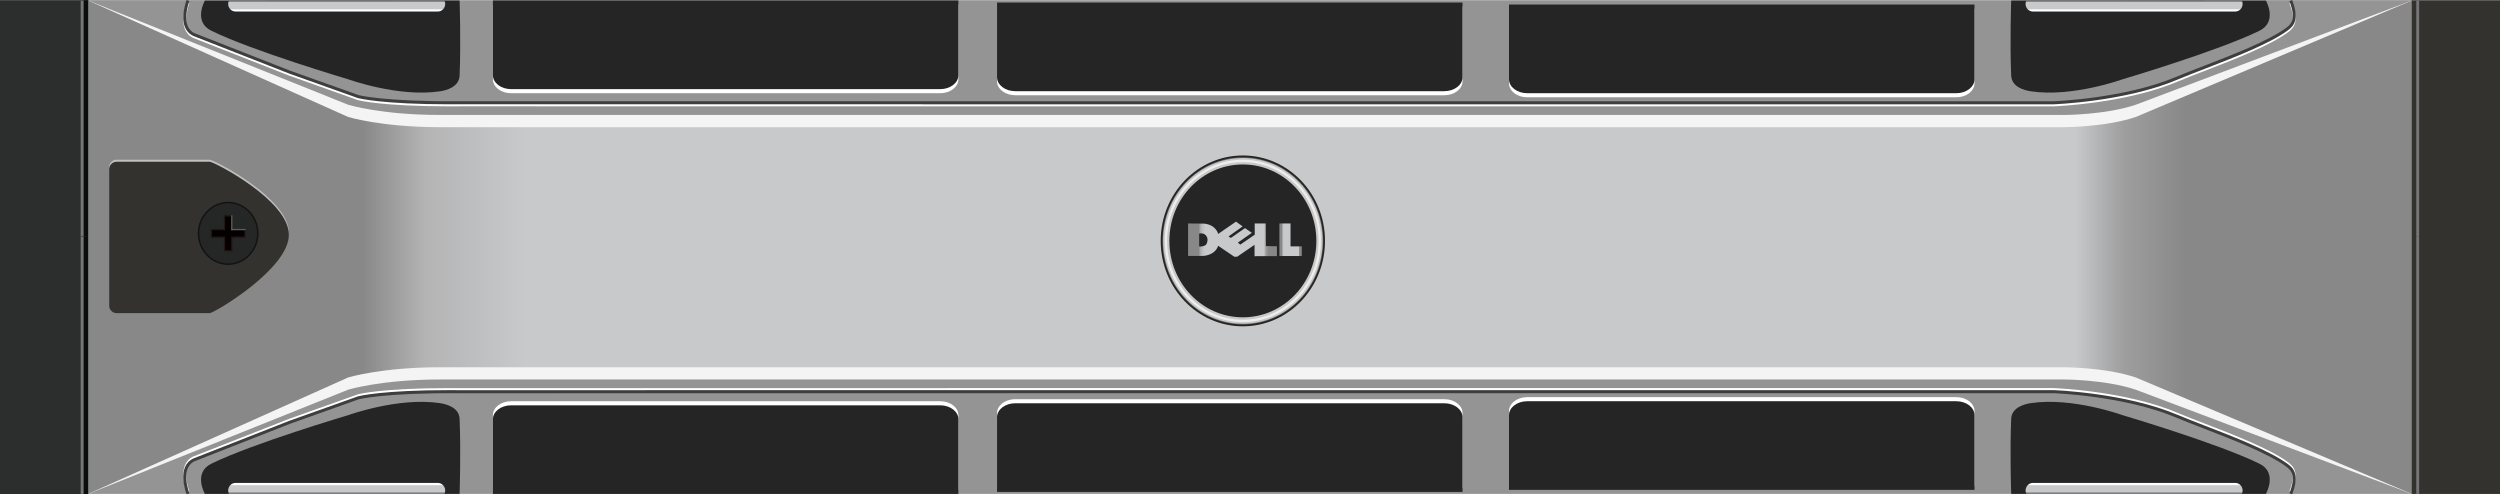<?xml version="1.0" encoding="utf-8"?>
<!-- Generator: Adobe Illustrator 16.0.0, SVG Export Plug-In . SVG Version: 6.00 Build 0)  -->
<!DOCTYPE svg PUBLIC "-//W3C//DTD SVG 1.1//EN" "http://www.w3.org/Graphics/SVG/1.1/DTD/svg11.dtd">
<svg version="1.1" id="图层_1" xmlns="http://www.w3.org/2000/svg" xmlns:xlink="http://www.w3.org/1999/xlink" x="0px" y="0px"
	 width="1275.59px" height="252.28px" viewBox="0 0 1275.59 252.28" enable-background="new 0 0 1275.59 252.28"
	 xml:space="preserve">
<rect x="0" y="0" width="1275.59" height="252.28" fill="#808080" stroke="none"/>
<g>
	<rect x="0.001" y="0.278" fill="#34322F" width="1275.588" height="131.168"/>
	<rect x="0.001" y="0.278" fill="#2C2D2D" width="45.021" height="131.168"/>
	<rect x="41.27" y="0.278" fill="#0B0C0C" width="3.752" height="131.168"/>
	<rect x="41.212" y="0.278" fill="#767676" width="1.453" height="131.168"/>
	<rect x="1232.866" y="0.278" fill="#767676" width="1.455" height="131.168"/>
	<rect x="41.27" y="0.278" fill="#0B0C0C" width="3.752" height="131.168"/>
	<rect x="41.212" y="0.278" fill="#767676" width="1.453" height="131.168"/>
	<rect x="0.001" y="120.834" fill="#34322F" width="1275.588" height="131.168"/>
	<rect x="0.001" y="120.834" fill="#2C2D2D" width="45.021" height="131.168"/>
	<rect x="41.27" y="120.834" fill="#0B0C0C" width="3.752" height="131.168"/>
	<rect x="41.212" y="120.834" fill="#767676" width="1.453" height="131.168"/>
	<rect x="1232.866" y="120.834" fill="#767676" width="1.455" height="131.168"/>
	<rect x="41.27" y="120.834" fill="#0B0C0C" width="3.752" height="131.168"/>
	<rect x="41.212" y="120.834" fill="#767676" width="1.453" height="131.168"/>
	<linearGradient id="SVGID_1_" gradientUnits="userSpaceOnUse" x1="45.022" y1="126.14" x2="1230.569" y2="126.14">
		<stop  offset="0.118" style="stop-color:#888888"/>
		<stop  offset="0.145" style="stop-color:#B4B4B5"/>
		<stop  offset="0.188" style="stop-color:#C8C9CA"/>
		<stop  offset="0.855" style="stop-color:#C8C9CA"/>
		<stop  offset="0.876" style="stop-color:#9E9E9F"/>
		<stop  offset="0.903" style="stop-color:#888888"/>
	</linearGradient>
	<polygon fill="url(#SVGID_1_)" points="45.021,0.278 45.021,120.834 45.021,131.446 45.021,252.002 1230.569,252.002 
		1230.569,131.446 1230.569,120.834 1230.569,0.278 	"/>
	<path fill="#F4F4F4" d="M45.021,252.002l132.633-59.413c0,0,16.99-5.199,46.75-5.199h828.761c0,0,21.131,0,36.564,5.199
		l140.84,59.413"/>
	<path fill="#959494" d="M45.021,252.002l132.633-53.174c0,0,16.99-5.199,46.75-5.199h828.761c0,0,21.131,0,36.564,5.199
		l140.84,53.174"/>
	<g>
		<path fill="#252526" d="M104.541,251.988c0,0-6.145-10.763,3.294-15.392c21.151-10.371,69.819-24.759,69.819-24.759
			s25.594-9.295,46.75-6.159c3.284,0.486,9.839,2.168,10.095,8.007c0.726,16.642,0,38.32,0,38.32L104.541,251.988z"/>
		
			<linearGradient id="SVGID_2_" gradientUnits="userSpaceOnUse" x1="171.79" y1="-10522.323" x2="171.79" y2="-10527.911" gradientTransform="matrix(1 0 0 -1 0 -10275.922)">
			<stop  offset="0.145" style="stop-color:#FFFFFF"/>
			<stop  offset="0.258" style="stop-color:#C8C9CA"/>
			<stop  offset="0.855" style="stop-color:#C8C9CA"/>
			<stop  offset="0.876" style="stop-color:#9E9E9F"/>
			<stop  offset="0.903" style="stop-color:#888888"/>
		</linearGradient>
		<path fill="url(#SVGID_2_)" d="M116.799,251.988c-0.238-0.513-0.384-1.08-0.384-1.688c0-2.154,1.68-3.899,3.75-3.899h103.25
			c2.071,0,3.75,1.745,3.75,3.899c0,0.608-0.146,1.176-0.384,1.688H116.799z"/>
	</g>
	<g>
		<path fill="#252526" d="M1156.142,251.988c0,0,6.145-10.763-3.295-15.392c-21.152-10.371-69.82-24.759-69.82-24.759
			s-25.594-9.295-46.75-6.159c-3.283,0.486-9.84,2.168-10.094,8.007c-0.727,16.642,0,38.32,0,38.32L1156.142,251.988z"/>
		
			<linearGradient id="SVGID_3_" gradientUnits="userSpaceOnUse" x1="-8939.45" y1="-10522.322" x2="-8939.45" y2="-10527.91" gradientTransform="matrix(-1 0 0 -1 -7850.558 -10275.922)">
			<stop  offset="0.145" style="stop-color:#FFFFFF"/>
			<stop  offset="0.258" style="stop-color:#C8C9CA"/>
			<stop  offset="0.855" style="stop-color:#C8C9CA"/>
			<stop  offset="0.876" style="stop-color:#9E9E9F"/>
			<stop  offset="0.903" style="stop-color:#888888"/>
		</linearGradient>
		<path fill="url(#SVGID_3_)" d="M1143.882,251.988c0.238-0.513,0.385-1.08,0.385-1.688c0-2.154-1.68-3.899-3.75-3.899h-103.25
			c-2.072,0-3.75,1.745-3.75,3.899c0,0.608,0.145,1.176,0.383,1.688H1143.882z"/>
	</g>
	<g>
		<path fill="#FFFFFF" d="M251.498,249.952v-38.118c0-3.929,4.152-7.114,9.276-7.114h218.959c5.125,0,9.277,3.186,9.277,7.114
			v38.118H251.498z"/>
		<path fill="#252526" d="M251.498,252.032v-38.119c0-3.929,4.152-7.114,9.276-7.114h218.959c5.125,0,9.277,3.186,9.277,7.114
			v38.119H251.498z"/>
	</g>
	<g>
		<path fill="#FFFFFF" d="M508.722,248.912v-38.118c0-3.929,4.152-7.114,9.275-7.114h218.961c5.123,0,9.275,3.186,9.275,7.114
			v38.118H508.722z"/>
		<path fill="#252526" d="M508.722,250.992v-38.118c0-3.93,4.152-7.114,9.275-7.114h218.961c5.123,0,9.275,3.185,9.275,7.114v38.118
			H508.722z"/>
	</g>
	<g>
		<path fill="#FFFFFF" d="M769.944,247.873v-38.119c0-3.929,4.152-7.114,9.275-7.114h218.961c5.123,0,9.277,3.186,9.277,7.114
			v38.119H769.944z"/>
		<path fill="#252526" d="M769.944,249.952v-38.118c0-3.929,4.152-7.114,9.275-7.114h218.961c5.123,0,9.277,3.186,9.277,7.114
			v38.118H769.944z"/>
	</g>
	<g>
		<path fill="#FFFFFF" d="M229.335,198.022c-34.415-0.001-46.182,3.033-46.689,3.168l-35.057,12.497L98.65,232.894
			c-8.85,4.138-3.656,17.77-3.431,18.349l1.391-0.586c-0.05-0.128-4.881-12.816,2.611-16.322l48.875-19.181l34.979-12.469
			c0.073-0.018,13.336-3.412,51.74-3.078l262.35-0.024h550.666c0.336,0.012,36.176,1.305,62.551,12.445
			c4.014,1.696,8.979,3.614,14.236,5.646c14.533,5.615,32.619,12.603,41.783,19.291c2.887,2.107,5.193,4.741,1.734,13.693
			l1.391,0.581c3.867-10.003,0.857-13.272-2.264-15.552c-9.32-6.803-27.508-13.83-42.121-19.476
			c-5.248-2.027-10.205-3.942-14.195-5.628c-26.627-11.248-62.73-12.55-63.092-12.562H497.165l-262.344,0.024
			C232.934,198.029,231.102,198.022,229.335,198.022z"/>
	</g>
	<g>
		<path fill="#3E3E3F" d="M229.335,199.063c-34.415-0.001-46.182,3.033-46.689,3.168l-35.057,12.496L98.65,233.934
			c-8.85,4.138-3.656,17.77-3.431,18.349l1.391-0.586c-0.05-0.128-4.881-12.816,2.611-16.323l48.875-19.18l34.979-12.469
			c0.073-0.018,13.336-3.412,51.74-3.078l262.35-0.024h550.666c0.336,0.011,36.176,1.305,62.551,12.445
			c4.014,1.696,8.979,3.614,14.236,5.646c14.533,5.615,32.619,12.603,41.783,19.291c2.887,2.107,5.193,4.741,1.734,13.693
			l1.391,0.581c3.867-10.003,0.857-13.272-2.264-15.553c-9.32-6.802-27.508-13.829-42.121-19.476
			c-5.248-2.026-10.205-3.941-14.195-5.627c-26.627-11.249-62.73-12.55-63.092-12.562H497.165l-262.344,0.024
			C232.934,199.069,231.102,199.063,229.335,199.063z"/>
	</g>
	<g>
		<ellipse fill="#252526" cx="634.148" cy="122.913" rx="41.917" ry="43.587"/>
		<ellipse fill="#726F6B" cx="634.147" cy="122.913" rx="41.002" ry="42.636"/>
		<ellipse fill="#C8C8C8" cx="634.148" cy="122.913" rx="40.671" ry="42.29"/>
		<ellipse fill="#EDEDEC" cx="634.148" cy="122.913" rx="39.837" ry="41.425"/>
		<ellipse fill="#C8C8C8" cx="634.148" cy="122.913" rx="38.671" ry="40.211"/>
		<ellipse fill="#252526" cx="634.149" cy="122.913" rx="37.504" ry="38.997"/>
		<g>
			<g>
				<linearGradient id="SVGID_4_" gradientUnits="userSpaceOnUse" x1="606.21" y1="122.029" x2="651.526" y2="122.029">
					<stop  offset="0.118" style="stop-color:#888888"/>
					<stop  offset="0.145" style="stop-color:#B4B4B5"/>
					<stop  offset="0.188" style="stop-color:#C8C9CA"/>
					<stop  offset="0.855" style="stop-color:#C8C9CA"/>
					<stop  offset="0.876" style="stop-color:#9E9E9F"/>
					<stop  offset="0.903" style="stop-color:#888888"/>
				</linearGradient>
				<path fill="url(#SVGID_4_)" d="M606.21,114.019v16.58h7.318c0,0,6.311,0,8.021-5.201l8.225,5.586h1.477l8.863-6.075v5.796
					l11.412-0.035v-5.026l-5.639-0.071l-0.035-11.553h-5.672l0.033,5.725l-7.385,5.061l-1.242-1.012l7.15-4.991l-3.49-2.409
					l-7.252,5.025l-1.141-0.802l7.184-5.096l-3.391-2.444l-9.098,6.284c0,0-0.973-4.678-7.25-5.271L606.21,114.019z"/>
				<path fill="#252526" d="M611.849,119.15v6.667c0,0,3.291,0.104,3.861-1.537c0,0,1.477-3.176-1.141-4.746
					C614.569,119.534,613.661,118.836,611.849,119.15z"/>
			</g>
			<linearGradient id="SVGID_5_" gradientUnits="userSpaceOnUse" x1="652.802" y1="122.326" x2="664.214" y2="122.326">
				<stop  offset="0.118" style="stop-color:#888888"/>
				<stop  offset="0.145" style="stop-color:#B4B4B5"/>
				<stop  offset="0.188" style="stop-color:#C8C9CA"/>
				<stop  offset="0.855" style="stop-color:#C8C9CA"/>
				<stop  offset="0.876" style="stop-color:#9E9E9F"/>
				<stop  offset="0.903" style="stop-color:#888888"/>
			</linearGradient>
			<polygon fill="url(#SVGID_5_)" points="652.802,114.019 658.476,114.019 658.476,125.712 664.214,125.712 664.214,130.633 
				652.802,130.633 			"/>
		</g>
	</g>
	<g>
		<path fill="#F4F4F4" d="M45.021,0.278l132.633,59.413c0,0,16.99,5.199,46.75,5.199h828.761c0,0,21.131,0,36.564-5.199
			l140.84-59.413"/>
		<path fill="#959494" d="M45.021,0.278l132.633,53.174c0,0,16.99,5.199,46.75,5.199h828.761c0,0,21.131,0,36.564-5.199
			l140.84-53.174"/>
		<g>
			<path fill="#252526" d="M104.541,0.292c0,0-6.145,10.763,3.294,15.391c21.151,10.371,69.819,24.76,69.819,24.76
				s25.594,9.294,46.75,6.158c3.284-0.486,9.839-2.168,10.095-8.007c0.726-16.642,0-38.319,0-38.319L104.541,0.292z"/>
			<linearGradient id="SVGID_6_" gradientUnits="userSpaceOnUse" x1="171.79" y1="5.88" x2="171.79" y2="0.292">
				<stop  offset="0.145" style="stop-color:#FFFFFF"/>
				<stop  offset="0.258" style="stop-color:#C8C9CA"/>
				<stop  offset="0.855" style="stop-color:#C8C9CA"/>
				<stop  offset="0.876" style="stop-color:#9E9E9F"/>
				<stop  offset="0.903" style="stop-color:#888888"/>
			</linearGradient>
			<path fill="url(#SVGID_6_)" d="M116.799,0.292c-0.238,0.513-0.384,1.08-0.384,1.688c0,2.153,1.68,3.899,3.75,3.899h103.25
				c2.071,0,3.75-1.746,3.75-3.899c0-0.608-0.146-1.176-0.384-1.688H116.799z"/>
		</g>
		<g>
			<path fill="#252526" d="M1156.142,0.292c0,0,6.145,10.763-3.295,15.391c-21.152,10.371-69.82,24.76-69.82,24.76
				s-25.594,9.294-46.75,6.158c-3.283-0.486-9.84-2.168-10.094-8.007c-0.727-16.642,0-38.319,0-38.319L1156.142,0.292z"/>
			
				<linearGradient id="SVGID_7_" gradientUnits="userSpaceOnUse" x1="-8939.449" y1="5.88" x2="-8939.449" y2="0.292" gradientTransform="matrix(-1 0 0 1 -7850.558 0)">
				<stop  offset="0.145" style="stop-color:#FFFFFF"/>
				<stop  offset="0.258" style="stop-color:#C8C9CA"/>
				<stop  offset="0.855" style="stop-color:#C8C9CA"/>
				<stop  offset="0.876" style="stop-color:#9E9E9F"/>
				<stop  offset="0.903" style="stop-color:#888888"/>
			</linearGradient>
			<path fill="url(#SVGID_7_)" d="M1143.882,0.292c0.238,0.513,0.385,1.08,0.385,1.688c0,2.153-1.68,3.899-3.75,3.899h-103.25
				c-2.072,0-3.75-1.746-3.75-3.899c0-0.608,0.145-1.176,0.383-1.688H1143.882z"/>
		</g>
		<g>
			<path fill="#FFFFFF" d="M251.498,2.328v38.118c0,3.929,4.152,7.114,9.276,7.114h218.959c5.125,0,9.277-3.186,9.277-7.114V2.328
				H251.498z"/>
			<path fill="#252526" d="M251.498,0.248v38.118c0,3.929,4.152,7.114,9.276,7.114h218.959c5.125,0,9.277-3.186,9.277-7.114V0.248
				H251.498z"/>
		</g>
		<g>
			<path fill="#FFFFFF" d="M508.722,3.367v38.119c0,3.929,4.152,7.114,9.275,7.114h218.961c5.123,0,9.275-3.186,9.275-7.114V3.367
				H508.722z"/>
			<path fill="#252526" d="M508.722,1.288v38.118c0,3.929,4.152,7.114,9.275,7.114h218.961c5.123,0,9.275-3.186,9.275-7.114V1.288
				H508.722z"/>
		</g>
		<g>
			<path fill="#FFFFFF" d="M769.944,4.407v38.119c0,3.929,4.152,7.114,9.275,7.114h218.961c5.123,0,9.277-3.186,9.277-7.114V4.407
				H769.944z"/>
			<path fill="#252526" d="M769.944,2.328v38.118c0,3.929,4.152,7.114,9.275,7.114h218.961c5.123,0,9.277-3.186,9.277-7.114V2.328
				H769.944z"/>
		</g>
		<g>
			<path fill="#FFFFFF" d="M229.335,54.258c-34.415,0.001-46.182-3.033-46.689-3.169l-35.057-12.496L98.65,19.387
				c-8.85-4.139-3.656-17.77-3.431-18.349l1.391,0.586c-0.05,0.128-4.881,12.816,2.611,16.322l48.875,19.181l34.979,12.469
				c0.073,0.018,13.336,3.412,51.74,3.078l262.35,0.024h550.666c0.336-0.012,36.176-1.306,62.551-12.446
				c4.014-1.695,8.979-3.613,14.236-5.646c14.533-5.615,32.619-12.604,41.783-19.291c2.887-2.108,5.193-4.741,1.734-13.693
				l1.391-0.581c3.867,10.002,0.857,13.272-2.264,15.552c-9.32,6.803-27.508,13.83-42.121,19.476
				c-5.248,2.027-10.205,3.942-14.195,5.628c-26.627,11.248-62.73,12.549-63.092,12.562H497.165l-262.344-0.024
				C232.934,54.25,231.102,54.258,229.335,54.258z"/>
		</g>
		<g>
			<path fill="#3E3E3F" d="M229.335,53.218c-34.415,0.001-46.182-3.033-46.689-3.168l-35.057-12.497L98.65,18.347
				c-8.85-4.138-3.656-17.77-3.431-18.349l1.391,0.586c-0.05,0.128-4.881,12.816,2.611,16.322l48.875,19.181l34.979,12.469
				c0.073,0.018,13.336,3.412,51.74,3.078l262.35,0.024h550.666c0.336-0.012,36.176-1.305,62.551-12.445
				c4.014-1.696,8.979-3.614,14.236-5.646c14.533-5.615,32.619-12.603,41.783-19.291c2.887-2.107,5.193-4.741,1.734-13.693
				l1.391-0.581c3.867,10.003,0.857,13.272-2.264,15.552c-9.32,6.803-27.508,13.83-42.121,19.476
				c-5.248,2.027-10.205,3.942-14.195,5.628c-26.627,11.248-62.73,12.549-63.092,12.562H497.165l-262.344-0.024
				C232.934,53.211,231.102,53.218,229.335,53.218z"/>
		</g>
	</g>
	<path fill="#C1C0C0" d="M107.048,158.724c-11.902,0-47.609,0-47.609,0c-2.073,0-3.754-1.747-3.754-3.903V85.396
		c0-2.154,1.681-3.903,3.754-3.903h47.609c2.073,0,40.354,19.643,40.354,37.221C147.401,136.294,109.121,158.724,107.048,158.724z"
		/>
	<path fill="#34322F" d="M107.048,159.764c-11.902,0-47.609,0-47.609,0c-2.073,0-3.754-1.747-3.754-3.903V86.437
		c0-2.154,1.681-3.903,3.754-3.903h47.609c2.073,0,40.354,19.643,40.354,37.221C147.401,137.334,109.121,159.764,107.048,159.764z"
		/>
	<g>
		<g>
			<path fill="#252626" d="M101.283,119.069c0,8.688,6.775,15.73,15.132,15.73c8.357,0,15.132-7.043,15.132-15.73
				c0-8.687-6.774-15.731-15.132-15.731C108.059,103.338,101.283,110.383,101.283,119.069"/>
			
				<ellipse fill="none" stroke="#121212" stroke-width="0.75" stroke-miterlimit="10" cx="116.415" cy="119.069" rx="15.132" ry="15.73"/>
			<polygon fill="#040000" points="118.285,127.991 118.285,121.013 124.997,121.013 124.997,117.124 118.285,117.124 
				118.285,110.147 114.544,110.147 114.544,117.124 107.834,117.124 107.834,121.013 114.544,121.013 114.544,127.991 			"/>
			<path fill="#221714" d="M117.969,110.476v6.32v0.656h0.632h6.08v3.232h-6.08h-0.632v0.655v6.323h-3.108v-6.323v-0.655h-0.63
				h-6.082v-3.232h6.082h0.63v-0.656v-6.32H117.969z M114.23,116.796h-6.713v4.544h6.713v6.978h4.37v-6.978h6.712v-4.544h-6.712
				v-6.978h-4.37V116.796z"/>
		</g>
		<rect x="117.969" y="109.821" fill="#606062" width="0.632" height="7.631"/>
		<rect x="117.973" y="116.795" fill="#606062" width="7.34" height="0.657"/>
	</g>
</g>
</svg>
